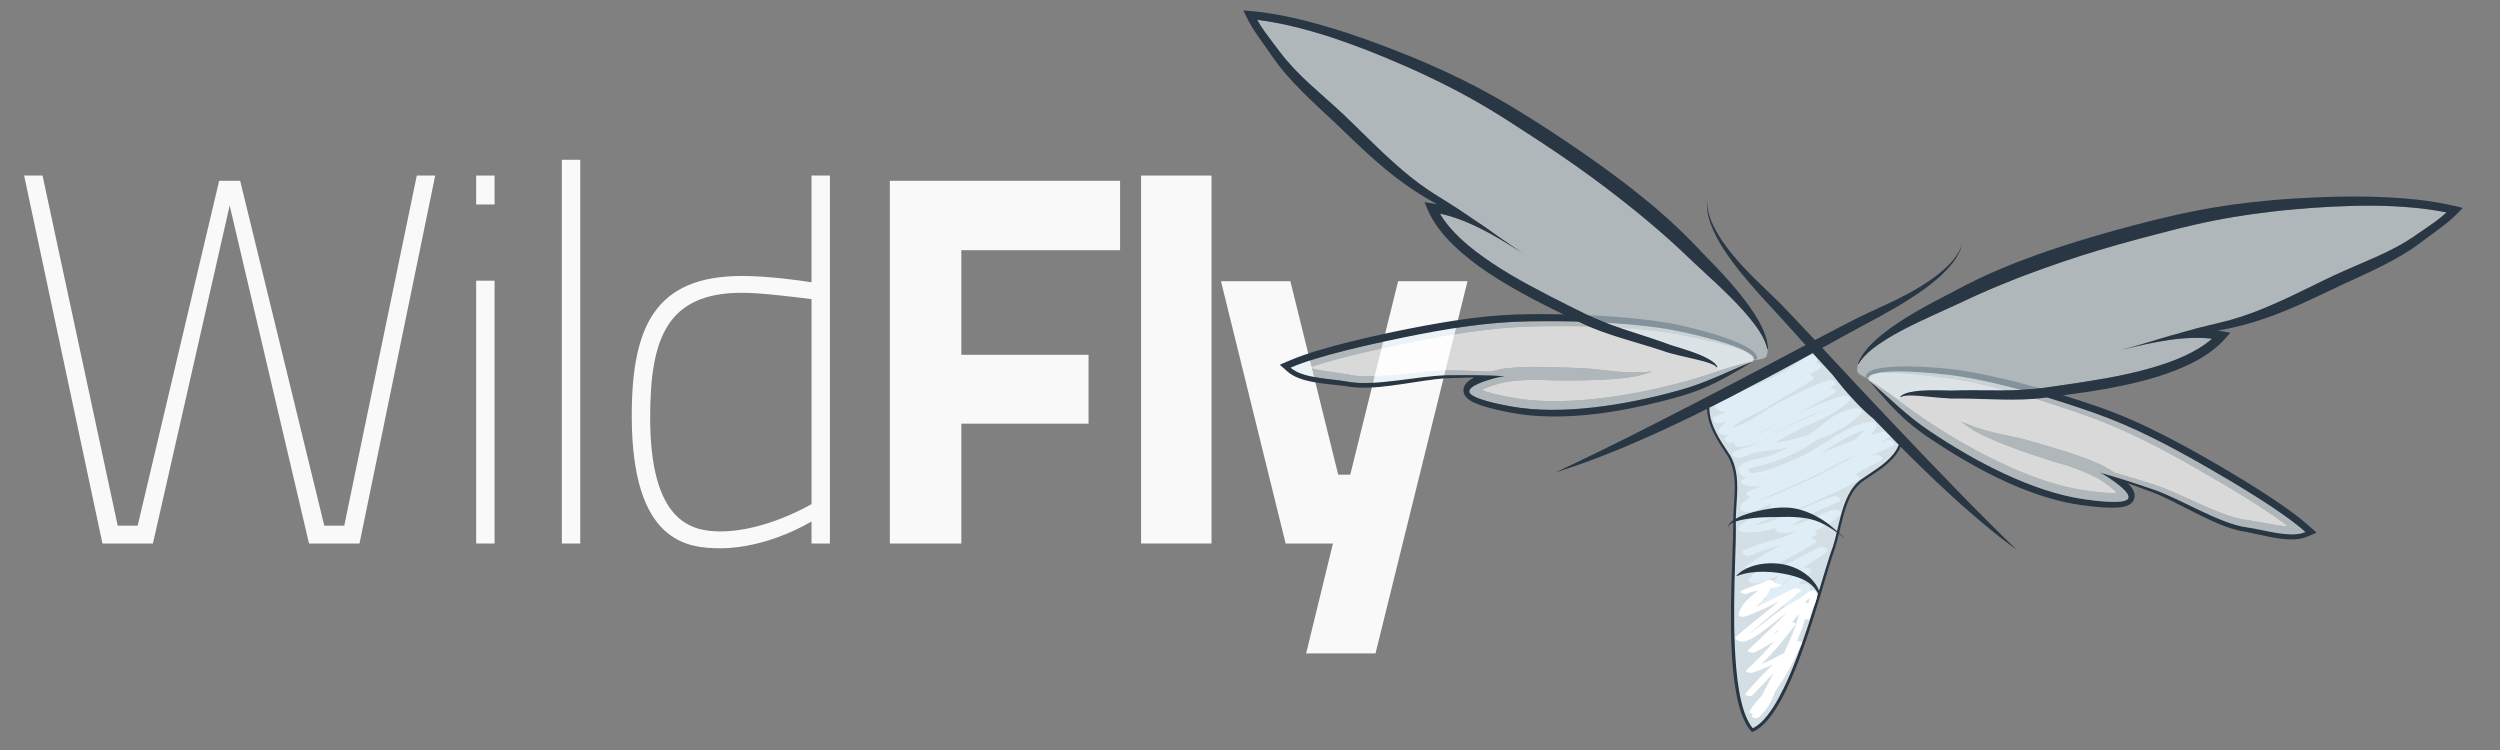 <?xml version="1.0" encoding="UTF-8" standalone="no"?>
<!-- Generator: Adobe Illustrator 16.0.1, SVG Export Plug-In . SVG Version: 6.00 Build 0)  -->

<svg
   xmlns:dc="http://purl.org/dc/elements/1.1/"
   xmlns:cc="http://creativecommons.org/ns#"
   xmlns:rdf="http://www.w3.org/1999/02/22-rdf-syntax-ns#"
   xmlns:svg="http://www.w3.org/2000/svg"
   xmlns="http://www.w3.org/2000/svg"
   xmlns:sodipodi="http://sodipodi.sourceforge.net/DTD/sodipodi-0.dtd"
   xmlns:inkscape="http://www.inkscape.org/namespaces/inkscape"
   version="1.1"
   id="Layer_1"
   x="0px"
   y="0px"
   width="600px"
   height="180px"
   viewBox="0 0 600 180"
   enable-background="new 0 0 600 180"
   xml:space="preserve"
   inkscape:version="0.48.4 r9939"
   sodipodi:docname="logo_wildfly.svg"><rect x="0" y="0" width="600" height="180" fill="#808080" stroke="none"/><defs
     id="defs61" /><sodipodi:namedview
     pagecolor="#ffffff"
     bordercolor="#666666"
     borderopacity="1"
     objecttolerance="10"
     gridtolerance="10"
     guidetolerance="10"
     inkscape:pageopacity="0"
     inkscape:pageshadow="2"
     inkscape:window-width="1920"
     inkscape:window-height="1041"
     id="namedview59"
     showgrid="false"
     inkscape:zoom="1.9044743"
     inkscape:cx="286.58684"
     inkscape:cy="67.271484"
     inkscape:window-x="-2"
     inkscape:window-y="16"
     inkscape:window-maximized="1"
     inkscape:current-layer="g3" /><g
     id="g3"><g
       id="g5"
       style="fill:#f9f9f9"><g
         id="g7"
         style="fill:#f9f9f9"><g
           id="g9"
           style="fill:#f9f9f9"><path
             fill="#293644"
             d="M10.207,42.133l18.042,84.02h4.792l19.555-82.758h5.046l20.186,82.758h4.793l17.41-84.02h4.417      L86.28,130.442h-12.11l-19.05-81.118L36.7,130.442H24.589L5.792,42.133H10.207z"
             id="path11"
             style="fill:#f9f9f9" /><path
             fill="#293644"
             d="M114.281,42.133h4.417v6.938h-4.417V42.133z M114.281,67.364h4.417v63.078h-4.417V67.364z"
             id="path13"
             style="fill:#f9f9f9" /><path
             fill="#293644"
             d="M134.844,38.349h4.416v92.094h-4.416V38.349z"
             id="path15"
             style="fill:#f9f9f9" /><path
             fill="#293644"
             d="M199.181,130.442h-4.414v-5.298c0,0-10.347,6.434-21.826,6.434c-7.823,0-21.322-1.136-21.322-31.792      c0-21.699,5.805-33.557,26.494-33.557c5.929,0,13.5,1.009,16.653,1.514V42.133h4.414V130.442z M194.768,120.981V71.78      c-3.282-0.377-11.734-1.514-16.653-1.514c-17.914,0-22.078,10.724-22.078,29.898c0,25.106,9.841,27.377,16.905,27.377      C183.791,127.541,194.768,120.981,194.768,120.981z"
             id="path17"
             style="fill:#f9f9f9" /><path
             fill="#243446"
             d="M213.56,43.395h55.257v16.652h-38.099v25.105h30.531v16.526h-30.531v28.764H213.56V43.395z"
             id="path19"
             style="fill:#f9f9f9" /><path
             fill="#243446"
             d="M273.861,42.133h16.903v88.309h-16.903V42.133z"
             id="path21"
             style="fill:#f9f9f9" /><path
             fill="#243446"
             d="M309.687,67.491l11.481,46.424h2.9l11.48-46.424H352.2l-22.076,89.319h-16.653l6.435-26.367h-11.354      l-15.518-62.952H309.687z"
             id="path23"
             style="fill:#f9f9f9" /></g></g></g><g
       id="g25"><path
         opacity="0.7"
         fill="#FFFFFF"
         d="M415.713,83.244c-2.188-0.656-4.432-1.198-6.686-1.703    c-1.124-0.254-2.261-0.493-3.395-0.719c-1.135-0.234-2.273-0.459-3.409-0.665c-0.566-0.101-1.142-0.203-1.691-0.286l-1.718-0.228    c-1.158-0.153-2.328-0.33-3.469-0.427c-1.154-0.107-2.294-0.247-3.461-0.33l-3.489-0.254c-2.337-0.117-4.678-0.24-7.029-0.285    c-1.173-0.042-2.348-0.055-3.526-0.064c-1.178-0.011-2.358-0.029-3.54-0.014c-2.351,0.002-4.761,0.043-7.078,0.105l-3.579,0.155    l-3.496,0.271l-3.525,0.373c-1.183,0.135-2.353,0.3-3.532,0.448c-2.355,0.334-4.711,0.708-7.067,1.129    c-2.36,0.423-4.724,0.879-7.087,1.36c-4.753,0.954-9.502,1.952-14.218,3.108c-2.362,0.58-4.715,1.197-7.036,1.88    c-1.203,0.358-2.402,0.733-3.578,1.138c0.432,0.133,0.879,0.251,1.332,0.353c1.646,0.374,3.392,0.589,5.184,0.828    c0.894,0.123,1.804,0.249,2.731,0.408l1.345,0.251l0.585,0.086l0.613,0.068c1.662,0.158,3.4,0.11,5.146,0.03    c3.495-0.184,7.021-0.647,10.588-1.001c1.78-0.174,3.574-0.33,5.404-0.359c0.935-0.013,1.793,0.022,2.686,0.032l2.658,0.056    c1.776,0.045,3.543,0.11,5.311,0.197l0.083,0.005c0.141-0.039,0.284-0.086,0.425-0.124l0.439-0.117l0.479-0.117    c0.324-0.085,0.641-0.137,0.961-0.205c0.634-0.117,1.264-0.206,1.885-0.276c1.251-0.139,2.482-0.207,3.705-0.247    c2.433-0.075,4.827-0.028,7.209,0.032c2.374,0.073,4.729,0.127,7.078,0.238c2.343,0.12,4.683,0.441,7.022,0.69    c2.333,0.27,4.676,0.377,6.995,0.258l2.588-0.138l-2.449,0.74c-1.688,0.509-3.401,0.703-5.118,0.882    c-1.718,0.174-3.441,0.276-5.168,0.354c-3.464,0.146-6.938,0.183-10.427,0.136c-1.385-0.029-2.771-0.081-4.168-0.175    c-1.129,0.017-2.253,0.046-3.364,0.104c-1.156,0.062-2.298,0.149-3.407,0.298c-0.558,0.072-1.102,0.165-1.63,0.272    c-0.262,0.062-0.528,0.111-0.778,0.184l-0.383,0.103l-0.416,0.125c-1.089,0.325-2.164,0.684-3.107,1.112    c-0.192,0.085-0.377,0.178-0.55,0.269c0.385,0.161,0.807,0.315,1.25,0.457c1.048,0.328,2.168,0.601,3.294,0.847    c1.122,0.243,2.296,0.467,3.407,0.649c0.593,0.099,1.183,0.191,1.726,0.257c0.544,0.078,1.13,0.13,1.693,0.191    c2.277,0.222,4.578,0.315,6.886,0.289c2.3-0.029,4.603-0.135,6.898-0.343c4.579-0.418,9.141-1.078,13.628-1.991    c2.243-0.454,4.467-0.951,6.674-1.509l1.651-0.423l1.626-0.44c1.132-0.289,2.145-0.617,3.214-0.919    c2.132-0.659,4.254-1.389,6.43-2.077c2.159-0.695,4.368-1.327,6.628-1.771l0.182-0.28c0.204-0.497-0.08-1.01-0.713-1.523    c-0.356-0.232-0.747-0.441-1.157-0.624C417.888,83.925,416.8,83.583,415.713,83.244z"
         id="path27" /><path
         opacity="0.7"
         fill="#FFFFFF"
         d="M459.73,99.105c0.92,0.625,1.777,1.256,2.763,1.888l1.401,0.93l1.434,0.924    c1.918,1.224,3.872,2.399,5.857,3.536c3.969,2.284,8.089,4.35,12.301,6.191c2.113,0.923,4.268,1.746,6.438,2.503    c2.182,0.753,4.396,1.389,6.627,1.897c0.557,0.119,1.126,0.258,1.668,0.353c0.535,0.111,1.125,0.208,1.716,0.303    c1.114,0.175,2.299,0.336,3.438,0.459c1.148,0.123,2.296,0.217,3.393,0.234c0.463,0.006,0.912-0.006,1.329-0.038    c-0.137-0.142-0.278-0.288-0.435-0.429c-0.759-0.704-1.666-1.385-2.598-2.036l-0.357-0.25l-0.329-0.217    c-0.215-0.146-0.451-0.278-0.679-0.423c-0.468-0.268-0.956-0.524-1.459-0.772c-1.007-0.487-2.064-0.933-3.141-1.356    c-1.034-0.405-2.089-0.787-3.151-1.156c-1.358-0.353-2.695-0.743-4.019-1.154c-3.327-1.056-6.61-2.188-9.853-3.418    c-1.615-0.619-3.22-1.262-4.795-1.966c-1.57-0.714-3.133-1.438-4.574-2.454l-2.088-1.475l2.41,0.947    c2.163,0.846,4.419,1.482,6.72,1.963c2.296,0.502,4.618,0.935,6.88,1.561c2.263,0.638,4.517,1.327,6.793,2.01    c2.276,0.692,4.565,1.405,6.85,2.246c1.146,0.424,2.294,0.875,3.434,1.402c0.572,0.263,1.138,0.545,1.702,0.857    c0.284,0.163,0.568,0.313,0.848,0.495l0.419,0.264l0.379,0.249c0.123,0.08,0.244,0.17,0.365,0.252l0.08,0.021    c1.705,0.476,3.402,0.972,5.1,1.49l2.542,0.784c0.849,0.272,1.675,0.512,2.557,0.818c1.729,0.604,3.381,1.318,5.018,2.046    c3.271,1.46,6.471,3.012,9.73,4.291c1.631,0.626,3.264,1.223,4.893,1.597l0.602,0.128l0.581,0.103l1.356,0.188    c0.932,0.139,1.834,0.309,2.722,0.473c1.774,0.339,3.502,0.688,5.179,0.85c0.461,0.048,0.92,0.074,1.371,0.083    c-0.986-0.754-2.003-1.487-3.031-2.205c-1.986-1.381-4.025-2.707-6.084-4.003c-4.108-2.587-8.301-5.032-12.51-7.438    c-2.091-1.203-4.188-2.382-6.295-3.528c-2.104-1.143-4.22-2.241-6.35-3.303c-1.072-0.512-2.134-1.039-3.211-1.54l-3.228-1.466    l-3.231-1.36l-3.347-1.275c-2.179-0.789-4.454-1.589-6.685-2.334c-1.114-0.388-2.242-0.744-3.364-1.103    c-1.12-0.364-2.239-0.723-3.366-1.055c-2.246-0.698-4.504-1.319-6.76-1.947l-3.393-0.86c-1.13-0.287-2.256-0.515-3.385-0.778    c-1.114-0.269-2.28-0.47-3.428-0.69l-1.699-0.325c-0.552-0.096-1.129-0.178-1.697-0.26c-1.143-0.164-2.296-0.31-3.444-0.447    c-1.149-0.144-2.302-0.276-3.448-0.39c-2.3-0.232-4.598-0.424-6.879-0.492c-1.141-0.023-2.283-0.043-3.389,0.066    c-0.445,0.045-0.883,0.12-1.293,0.228c-0.765,0.287-1.197,0.684-1.159,1.22l0.084,0.322c2.003,1.135,3.904,2.433,5.731,3.773    C456.133,96.445,457.918,97.809,459.73,99.105z"
         id="path29" /></g><path
       opacity="0.5"
       fill="#E1EEF4"
       d="M366.991,77.127c-10.275,0.158-20.005,1.812-30.161,3.873   c-7.279,1.48-20.327,4.298-27.09,7.248c2.851,2.606,9.754,2.619,13.722,3.372c6.46,1.222,17.17-1.481,23.911-1.546   c4.632-0.045,9.169-0.042,13.726,0.211c-0.857,0.124-1.661,0.275-2.376,0.473c-1.563,0.435-6.37,1.776-6.086,3.308   c0.33,1.753,8.414,3.194,9.994,3.481c12.34,2.22,27.757-0.364,40.356-3.861c6.812-1.891,10.951-4.266,17.605-6.879   c-2.26,0.444-4.469,1.076-6.628,1.771c-2.176,0.688-4.298,1.417-6.43,2.077c-1.069,0.302-2.082,0.63-3.214,0.919l-1.626,0.44   l-1.651,0.423c-2.207,0.558-4.431,1.055-6.674,1.509c-4.487,0.913-9.049,1.573-13.628,1.991c-2.296,0.208-4.599,0.313-6.898,0.343   c-2.308,0.026-4.608-0.067-6.886-0.289c-0.563-0.062-1.149-0.113-1.693-0.191c-0.543-0.065-1.133-0.158-1.726-0.257   c-1.111-0.183-2.285-0.406-3.407-0.649c-1.126-0.246-2.246-0.519-3.294-0.847c-0.443-0.142-0.865-0.296-1.25-0.457   c0.173-0.091,0.357-0.184,0.55-0.269c0.943-0.429,2.019-0.787,3.107-1.112l0.416-0.125l0.383-0.103   c0.25-0.072,0.517-0.122,0.778-0.184c0.528-0.107,1.072-0.2,1.63-0.272c1.109-0.148,2.251-0.236,3.407-0.298   c1.111-0.058,2.235-0.087,3.364-0.104c1.396,0.094,2.783,0.146,4.168,0.175c3.489,0.047,6.963,0.01,10.427-0.136   c1.727-0.078,3.45-0.18,5.168-0.354c1.717-0.18,3.43-0.374,5.118-0.882l2.449-0.74l-2.588,0.138   c-2.319,0.119-4.662,0.012-6.995-0.258c-2.34-0.25-4.68-0.571-7.022-0.69c-2.35-0.11-4.704-0.165-7.078-0.238   c-2.382-0.06-4.776-0.107-7.209-0.032c-1.223,0.041-2.454,0.108-3.705,0.247c-0.621,0.07-1.251,0.159-1.885,0.276   c-0.32,0.067-0.637,0.12-0.961,0.205l-0.479,0.117l-0.439,0.117c-0.141,0.038-0.284,0.084-0.425,0.124l-0.083-0.005   c-1.768-0.087-3.534-0.152-5.311-0.197l-2.658-0.056c-0.893-0.009-1.751-0.044-2.686-0.032c-1.83,0.029-3.624,0.185-5.404,0.359   c-3.566,0.354-7.093,0.817-10.588,1.001c-1.745,0.081-3.483,0.128-5.146-0.03l-0.613-0.068l-0.585-0.086l-1.345-0.251   c-0.928-0.16-1.838-0.285-2.731-0.408c-1.792-0.239-3.538-0.455-5.184-0.828c-0.453-0.101-0.9-0.22-1.332-0.353   c1.176-0.405,2.375-0.78,3.578-1.138c2.321-0.683,4.674-1.3,7.036-1.88c4.716-1.156,9.465-2.154,14.218-3.108   c2.363-0.481,4.727-0.937,7.087-1.36c2.356-0.421,4.712-0.794,7.067-1.129c1.18-0.148,2.35-0.313,3.532-0.448l3.525-0.373   l3.496-0.271l3.579-0.155c2.317-0.062,4.728-0.103,7.078-0.105c1.182-0.015,2.362,0.003,3.54,0.014   c1.179,0.009,2.354,0.021,3.526,0.064c2.352,0.045,4.692,0.168,7.029,0.285l3.489,0.254c1.167,0.083,2.307,0.223,3.461,0.33   c1.141,0.097,2.311,0.273,3.469,0.427l1.718,0.228c0.55,0.083,1.125,0.185,1.691,0.286c1.136,0.206,2.274,0.431,3.409,0.665   c1.134,0.226,2.271,0.465,3.395,0.719c2.254,0.505,4.497,1.047,6.686,1.703c1.087,0.338,2.175,0.681,3.191,1.135   c0.41,0.182,0.801,0.391,1.157,0.624c-3.459-2.794-17.368-5.619-19.856-6.025C389.769,77.277,377.532,76.966,366.991,77.127z"
       id="path31" /><g
       id="g33"><path
         fill="#293644"
         d="M421.544,85.297c-0.151-0.328-0.374-0.587-0.609-0.808c-0.469-0.44-0.983-0.775-1.505-1.083    c-1.046-0.608-2.127-1.104-3.223-1.54c-2.202-0.885-4.448-1.585-6.707-2.229c-2.267-0.636-4.551-1.202-6.861-1.691    c-0.58-0.124-1.153-0.244-1.761-0.354l-1.759-0.275c-1.159-0.174-2.308-0.37-3.5-0.495c-1.181-0.137-2.372-0.303-3.552-0.411    l-3.545-0.326c-2.368-0.167-4.74-0.337-7.12-0.429c-1.188-0.066-2.381-0.102-3.571-0.136c-1.193-0.036-2.384-0.076-3.579-0.083    c-2.401-0.045-4.757-0.051-7.207-0.034l-3.587,0.085l-3.664,0.211l-3.631,0.32c-1.21,0.13-2.41,0.291-3.62,0.434    c-2.412,0.328-4.82,0.694-7.213,1.109c-2.399,0.412-4.793,0.859-7.182,1.329c-2.397,0.461-4.778,0.981-7.172,1.503    c-2.396,0.529-4.795,1.086-7.188,1.683c-2.4,0.6-4.799,1.238-7.19,1.954c-2.399,0.723-4.787,1.506-7.17,2.527l-2.281,0.98    l1.804,1.598c0.889,0.784,1.886,1.281,2.852,1.649c0.969,0.368,1.932,0.612,2.877,0.806c1.893,0.385,3.744,0.584,5.538,0.769    c0.898,0.089,1.784,0.176,2.633,0.29l1.315,0.198c0.231,0.035,0.508,0.062,0.757,0.091l0.733,0.059    c1.926,0.116,3.789,0.022,5.62-0.151c3.649-0.356,7.167-0.981,10.66-1.482c1.744-0.25,3.479-0.477,5.19-0.578    c1.712-0.077,3.523-0.121,5.27-0.167c0.471-0.009,0.939-0.007,1.412-0.014c-0.366,0.179-0.737,0.386-1.127,0.664    c-0.336,0.252-0.713,0.545-1.067,1.101c-0.172,0.291-0.342,0.65-0.374,1.116c-0.014,0.112-0.011,0.225-0.002,0.344l0.016,0.173    l0.012,0.085l0.029,0.136l0.016,0.051c0.004,0.022,0.04,0.139,0.062,0.2c0.063,0.171,0.108,0.258,0.156,0.347    c0.424,0.714,0.849,0.975,1.205,1.233c0.366,0.245,0.704,0.415,1.03,0.572c0.655,0.304,1.271,0.53,1.891,0.737    c1.229,0.402,2.433,0.714,3.637,0.994c1.214,0.28,2.386,0.521,3.624,0.745c0.588,0.103,1.173,0.206,1.818,0.295    c0.635,0.098,1.235,0.16,1.854,0.235c2.462,0.261,4.918,0.345,7.357,0.322c2.431-0.021,4.847-0.181,7.238-0.414    c1.197-0.115,2.386-0.261,3.567-0.412c1.181-0.172,2.356-0.349,3.525-0.554c2.338-0.398,4.645-0.871,6.935-1.387    c2.288-0.524,4.55-1.093,6.789-1.718l1.674-0.473l0.211-0.062l0.233-0.073l0.408-0.131l0.819-0.266    c1.074-0.327,2.197-0.782,3.286-1.205c2.143-0.896,4.185-1.923,6.157-3.024c1.965-1.104,3.898-2.215,5.805-3.432    c-6.654,2.613-10.794,4.988-17.605,6.879c-12.6,3.497-28.017,6.081-40.356,3.861c-1.58-0.287-9.664-1.729-9.994-3.481    c-0.284-1.532,4.522-2.873,6.086-3.308c0.715-0.198,1.519-0.349,2.376-0.473c-4.557-0.253-9.094-0.256-13.726-0.211    c-6.741,0.065-17.451,2.768-23.911,1.546c-3.968-0.753-10.871-0.766-13.722-3.372c6.763-2.949,19.811-5.768,27.09-7.248    c10.156-2.06,19.886-3.714,30.161-3.873c10.541-0.161,22.777,0.15,33.214,1.851c2.488,0.406,16.397,3.23,19.856,6.025    c0.081,0.054,0.173,0.101,0.249,0.158c0.196,0.152,0.379,0.314,0.491,0.48c0.06,0.084,0.099,0.165,0.114,0.245    c0.011,0.043,0.013,0.078,0.017,0.103c0.014,0.017-0.024,0.119-0.032,0.176l0.679,0.213c0.025-0.075,0.053-0.097,0.074-0.221    c0.029-0.11,0.037-0.215,0.032-0.309C421.681,85.65,421.623,85.461,421.544,85.297z"
         id="path35" /><path
         fill="#293644"
         d="M554.116,126.186c-1.938-1.724-3.957-3.217-6.005-4.662c-2.045-1.436-4.119-2.797-6.206-4.121    c-2.085-1.325-4.185-2.608-6.29-3.868c-2.106-1.251-4.204-2.497-6.332-3.688c-2.117-1.203-4.249-2.382-6.396-3.53    c-2.139-1.147-4.307-2.258-6.493-3.328c-1.102-0.518-2.19-1.048-3.299-1.554l-3.347-1.45l-3.408-1.356l-3.376-1.214    c-2.319-0.791-4.557-1.526-6.851-2.242c-1.135-0.37-2.278-0.708-3.421-1.05c-1.141-0.344-2.283-0.688-3.433-1.001    c-2.288-0.662-4.59-1.25-6.892-1.838l-3.466-0.811c-1.154-0.268-2.337-0.487-3.502-0.73c-1.168-0.257-2.321-0.435-3.475-0.633    l-1.756-0.296c-0.612-0.086-1.192-0.153-1.782-0.219c-2.346-0.265-4.694-0.449-7.043-0.559c-2.35-0.103-4.702-0.147-7.067-0.003    c-1.179,0.069-2.361,0.196-3.547,0.444c-0.59,0.128-1.186,0.282-1.771,0.553c-0.29,0.136-0.585,0.311-0.835,0.573    c-0.125,0.133-0.238,0.293-0.307,0.48c-0.034,0.086-0.061,0.188-0.066,0.303c-0.02,0.123,0.001,0.151,0.002,0.232l0.712,0.012    c0.007-0.057,0.004-0.168,0.025-0.179c0.01-0.022,0.023-0.053,0.045-0.091c0.043-0.071,0.102-0.137,0.185-0.197    c0.161-0.122,0.385-0.218,0.622-0.301c0.09-0.031,0.192-0.046,0.287-0.071c4.165-1.56,18.251,0.15,20.742,0.551    c10.439,1.679,22.147,5.246,32.1,8.725c9.699,3.394,18.409,8.033,27.398,13.195c6.439,3.699,17.929,10.494,23.417,15.426    c-3.527,1.573-10.083-0.593-14.085-1.133c-6.517-0.878-15.826-6.821-22.202-9.011c-4.38-1.505-8.688-2.936-13.092-4.135    c0.774,0.389,1.492,0.788,2.108,1.201c1.343,0.903,5.482,3.695,4.73,5.058c-0.865,1.561-8.995,0.377-10.584,0.148    c-12.406-1.787-26.224-9.104-37.073-16.396c-5.868-3.946-9.047-7.507-14.535-12.087c1.426,1.757,2.91,3.423,4.426,5.089    c1.522,1.668,3.136,3.286,4.886,4.813c0.901,0.744,1.823,1.531,2.74,2.183l0.693,0.509l0.345,0.252l0.199,0.146l0.179,0.123    l1.439,0.977c1.93,1.301,3.895,2.555,5.897,3.771c2.012,1.214,4.054,2.391,6.146,3.507c1.042,0.563,2.102,1.101,3.17,1.637    c1.074,0.517,2.157,1.031,3.254,1.519c2.195,0.978,4.439,1.89,6.736,2.678c2.311,0.79,4.666,1.486,7.085,2.016    c0.608,0.122,1.201,0.255,1.831,0.359c0.644,0.12,1.231,0.208,1.82,0.295c1.248,0.178,2.436,0.319,3.675,0.437    c1.229,0.113,2.471,0.199,3.765,0.203c0.65,0.002,1.311-0.018,2.026-0.101c0.359-0.046,0.731-0.103,1.156-0.218    c0.421-0.133,0.907-0.248,1.533-0.79c0.074-0.07,0.146-0.137,0.262-0.28c0.038-0.051,0.108-0.15,0.119-0.17l0.03-0.045    l0.072-0.118l0.037-0.077l0.067-0.161c0.048-0.109,0.084-0.211,0.107-0.324c0.118-0.452,0.07-0.845,0-1.178    c-0.161-0.64-0.426-1.035-0.668-1.378c-0.283-0.39-0.571-0.706-0.861-0.992c0.445,0.156,0.894,0.303,1.339,0.462    c1.64,0.594,3.347,1.211,4.948,1.823c1.591,0.637,3.165,1.398,4.74,2.186c3.16,1.576,6.3,3.282,9.648,4.77    c1.682,0.744,3.42,1.421,5.286,1.919l0.712,0.176c0.249,0.051,0.521,0.111,0.747,0.152l1.313,0.227    c0.838,0.161,1.708,0.356,2.588,0.557c1.762,0.392,3.581,0.784,5.499,1.019c0.956,0.111,1.946,0.188,2.98,0.143    c1.036-0.042,2.139-0.201,3.229-0.664l2.217-0.946L554.116,126.186z"
         id="path37" /></g><path
       opacity="0.5"
       fill="#E1EEF4"
       d="M500.164,119.816c1.589,0.229,9.719,1.412,10.584-0.148c0.752-1.362-3.388-4.154-4.73-5.058   c-0.616-0.413-1.334-0.812-2.108-1.201c4.404,1.199,8.712,2.63,13.092,4.135c6.376,2.189,15.686,8.133,22.202,9.011   c4.002,0.54,10.558,2.706,14.085,1.133c-5.488-4.932-16.978-11.727-23.417-15.426c-8.989-5.162-17.699-9.802-27.398-13.195   c-9.952-3.479-21.66-7.046-32.1-8.725c-2.491-0.401-16.577-2.111-20.742-0.551c0.41-0.107,0.848-0.183,1.293-0.228   c1.105-0.11,2.248-0.089,3.389-0.066c2.281,0.067,4.579,0.259,6.879,0.492c1.146,0.113,2.299,0.246,3.448,0.39   c1.148,0.137,2.302,0.283,3.444,0.447c0.568,0.082,1.146,0.164,1.697,0.26l1.699,0.325c1.147,0.221,2.313,0.422,3.428,0.69   c1.129,0.264,2.255,0.491,3.385,0.778l3.393,0.86c2.256,0.628,4.514,1.249,6.76,1.947c1.127,0.332,2.246,0.69,3.366,1.055   c1.122,0.358,2.25,0.715,3.364,1.103c2.23,0.745,4.506,1.545,6.685,2.334l3.347,1.275l3.231,1.36l3.228,1.466   c1.077,0.501,2.139,1.028,3.211,1.54c2.13,1.062,4.246,2.16,6.35,3.303c2.107,1.146,4.204,2.325,6.295,3.528   c4.209,2.405,8.401,4.851,12.51,7.438c2.059,1.296,4.098,2.622,6.084,4.003c1.028,0.718,2.045,1.451,3.031,2.205   c-0.451-0.009-0.91-0.035-1.371-0.083c-1.677-0.162-3.404-0.511-5.179-0.85c-0.888-0.164-1.79-0.334-2.722-0.473l-1.356-0.188   l-0.581-0.103l-0.602-0.128c-1.629-0.374-3.262-0.971-4.893-1.597c-3.26-1.279-6.459-2.831-9.73-4.291   c-1.637-0.728-3.288-1.442-5.018-2.046c-0.882-0.307-1.708-0.546-2.557-0.818l-2.542-0.784c-1.697-0.519-3.395-1.015-5.1-1.49   l-0.08-0.021c-0.121-0.082-0.242-0.172-0.365-0.252l-0.379-0.249l-0.419-0.264c-0.279-0.182-0.563-0.332-0.848-0.495   c-0.564-0.312-1.13-0.595-1.702-0.857c-1.14-0.527-2.288-0.979-3.434-1.402c-2.284-0.841-4.573-1.554-6.85-2.246   c-2.276-0.683-4.53-1.372-6.793-2.01c-2.262-0.626-4.584-1.059-6.88-1.561c-2.301-0.48-4.557-1.117-6.72-1.963l-2.41-0.947   l2.088,1.475c1.441,1.017,3.004,1.74,4.574,2.454c1.575,0.704,3.18,1.347,4.795,1.966c3.242,1.23,6.525,2.362,9.853,3.418   c1.323,0.411,2.66,0.802,4.019,1.154c1.062,0.369,2.117,0.751,3.151,1.156c1.076,0.424,2.134,0.869,3.141,1.356   c0.503,0.248,0.991,0.505,1.459,0.772c0.228,0.145,0.464,0.276,0.679,0.423l0.329,0.217l0.357,0.25   c0.932,0.651,1.839,1.332,2.598,2.036c0.156,0.141,0.298,0.287,0.435,0.429c-0.417,0.032-0.866,0.044-1.329,0.038   c-1.097-0.018-2.244-0.111-3.393-0.234c-1.14-0.123-2.324-0.284-3.438-0.459c-0.591-0.095-1.181-0.191-1.716-0.303   c-0.542-0.095-1.111-0.233-1.668-0.353c-2.231-0.509-4.445-1.145-6.627-1.897c-2.17-0.757-4.324-1.58-6.438-2.503   c-4.212-1.842-8.332-3.907-12.301-6.191c-1.985-1.137-3.939-2.312-5.857-3.536l-1.434-0.924l-1.401-0.93   c-0.985-0.632-1.843-1.263-2.763-1.888c-1.812-1.297-3.598-2.66-5.443-3.999c-1.827-1.341-3.729-2.639-5.731-3.773   c5.488,4.58,8.667,8.141,14.535,12.087C473.94,110.712,487.758,118.029,500.164,119.816z"
       id="path39" /><path
       fill="#D4DFE5"
       d="M409.96,97.449c-0.167,4.067,2.272,7.894,4.583,11.273c3.42,5.012,1.601,11.523,1.741,16.912   c0.214,8.389-2.87,41.71,4.271,49.608l0,0l0.029,0.009c9.081-3.81,16.467-35.43,19.333-43.216   c1.845-5.007,2.197-13.464,7.028-16.806c3.583-2.483,8.524-5.108,9.39-9.628l-21.372-21.811   C434.964,83.792,409.973,97.183,409.96,97.449z"
       id="path41" /><path
       fill="#DFEEF6"
       d="M452.957,105.642c-0.594,0.256-1.183,0.524-1.772,0.796c0.753-0.481,1.493-0.991,2.194-1.576   c0.79-0.659-0.681-1.422-1.259-1.287c-1.011,0.232-2.008,0.5-2.999,0.781c0.47-0.615,0.878-1.282,1.195-2.018   c0.337-0.784-0.798-1.246-1.394-1.148c-6.247,1.066-10.544,5.319-16.072,8.076c-2.711,1.351-5.531,2.54-8.436,3.458   c-0.392,0.105-0.774,0.219-1.157,0.334c-0.743,0.188-1.492,0.338-2.258,0.43c-0.656,0.199-1.159-0.035-1.51-0.702   c0.527-0.54,2.14-0.813,2.796-0.979c2.625-0.657,5.092-1.544,7.557-2.647c2.185-0.977,4.229-2.174,6.126-3.604   c4.027-1.346,7.802-3.346,10.752-6.446c0.629-0.658-1.013-1.205-1.397-1.148c-3.398,0.479-5.966,2.22-8.55,4.406   c-0.819,0.697-1.649,1.342-2.494,1.952c-1.626,0.524-3.28,0.97-4.926,1.357c-1.1,0.261-2.264,0.433-3.451,0.582   c1.612-0.869,3.209-1.781,4.842-2.653c4.419-2.354,9.456-3.83,13.084-7.39c0.851-0.831-0.881-1.409-1.495-1.235   c-4.659,1.309-8.962,3.392-13.343,5.447c0.019-0.011,0.037-0.02,0.058-0.028c3.857-1.922,7.647-3.947,11.366-6.08   c0.929-0.53-0.656-1.278-1.349-1.258c0.349-0.175,0.698-0.347,1.045-0.525c1.163-0.599-0.518-1.65-1.309-1.34   c-4.168,1.62-8.226,3.483-12.179,5.615c-3.146,1.689-7.082,4.939-10.895,5.83c2.176-2.083,5.52-3.19,8.039-4.671   c3.805-2.24,7.583-4.5,11.291-6.86c0.674-0.427-0.06-0.988-0.761-1.197c0.838-0.507,1.677-1.016,2.511-1.532   c0.693-0.429-0.164-1.095-0.896-1.261c0.271-0.463,0.354-0.902,0.104-1.271c-0.293-0.431-0.901-0.702-1.398-0.596   c-0.679,0.146-1.228,0.567-1.795,0.947c-2.379,1.583-4.658,3.094-7.246,4.361c-3.265,1.6-6.658,2.938-9.962,4.488   c-0.952,0.278-1.907,0.562-2.865,0.868c-0.493,0.157-0.508,0.447-0.297,0.722c-0.222,0.12-0.447,0.233-0.667,0.355   c-0.238,0.136-0.268,0.483-0.125,0.711c0.548,0.888,1.488,1.162,2.573,1.102c-0.926,0.443-1.854,0.878-2.792,1.303   c-1.025,0.463,0.126,1.418,0.83,1.422c0.708,0.003,1.376-0.119,2.019-0.315c-0.66,0.568-1.26,1.203-1.741,1.967   c-0.422,0.668,0.688,1.141,1.162,1.171c0.462,0.031,0.911,0.024,1.353-0.014c-0.273,0.201-0.555,0.386-0.826,0.592   c-0.887,0.671,0.89,1.579,1.525,1.243c0.066-0.035,0.13-0.071,0.194-0.104l0,0c0.001,0,0.001,0,0.003,0   c0.223-0.118,0.442-0.242,0.665-0.36c-0.082,0.076-0.168,0.143-0.249,0.219c-0.805,0.771,0.698,1.33,1.287,1.301   c3.632-0.174,6.754-2.339,9.785-4.07c3.199-1.828,6.662-3.473,10.187-4.831c-2.646,1.466-5.538,2.582-8.21,3.934   c-3.168,1.607-6.151,3.448-9.379,4.869c-1.431,0.323-2.797,0.785-4.021,1.513c-1.02,0.604,0.957,1.404,1.524,1.239   c1.228-0.352,2.406-0.785,3.556-1.271c1.817-0.351,3.749-0.446,5.464-0.743c0.973-0.169,1.933-0.377,2.893-0.588   c-1.39,0.719-2.831,1.369-4.356,1.961c-2.199,0.851-5.88,0.932-7.612,2.699c-0.839,0.856,0.41,2.288,1.247,2.621   c0.104,0.043,0.212,0.07,0.318,0.105c-0.313,0.154-0.638,0.295-0.939,0.467c-0.573,0.323,0.051,1.042,0.452,1.178   c1.49,0.505,2.936,0.545,4.347,0.318c-1.097,0.437-2.188,0.875-3.288,1.309c-0.916,0.36-0.167,1.101,0.606,1.323   c-1.987,1.209-3.339,2.483-2.104,3.298c1.198,0.788,2.905,0.01,4.028-0.406c1.168-0.433,2.311-0.919,3.455-1.409   c-0.146,0.098-0.293,0.187-0.438,0.285c-0.265,0.177-0.31,0.367-0.228,0.543c-0.675,0.381-1.353,0.762-2.022,1.157   c-0.393,0.232-0.315,0.519-0.046,0.76c-2.029,0.631-4.006,1.387-5.487,2.899c-0.667,0.681,0.42,1.25,1.019,1.305   c2.569,0.245,5.147-0.198,7.7-0.982c-0.377,0.573,0.65,1.102,1.143,1.139c1.327,0.096,2.615-0.06,3.874-0.355   c-0.208,0.104-0.421,0.205-0.626,0.312c-0.951,0.5-1.945,0.911-2.962,1.274c-3.025,0.812-6.042,1.673-8.911,2.942   c-1.195,0.529,0.512,1.689,1.329,1.334c2.221-0.973,4.547-1.649,6.851-2.377c0.243-0.068,0.481-0.14,0.724-0.207   c-2.889,1.516-5.747,3.09-8.396,5.042c-0.962,0.711,0.932,1.422,1.521,1.226c0.455-0.154,0.9-0.326,1.346-0.498   c-0.797,0.711-1.53,1.494-2.178,2.376c-0.523,0.719,0.952,1.259,1.424,1.143c2.066-0.511,4.025-1.235,5.939-2.057   c-1.49,1.284-2.82,2.725-3.818,4.449c-0.298,0.516,0.176,0.868,0.685,1.034c-0.466,0.31-0.929,0.628-1.392,0.951   c-0.948,0.665,1.005,1.574,1.709,1.114c0.899-0.586,1.788-1.181,2.661-1.79c1.521-0.947,3.113-1.716,4.881-2.004   c-0.82,1.279-2.507,2.029-3.779,2.595c-1.188,0.526,0.507,1.685,1.32,1.323c2.013-0.893,4.604-2.113,5.03-4.555   c0.104-0.62-0.762-0.963-1.215-0.973c-0.587-0.015-1.153,0.027-1.707,0.097c1.045-0.912,2.05-1.874,2.997-2.917   c0.63-0.698-1.161-1.341-1.644-1.077c-2.062,1.132-3.758,3.183-5.75,4.551c3.089-3.444,7.588-5.663,11.198-8.315   c0.896-0.663-0.884-1.52-1.503-1.222c-4.327,2.08-8.475,4.575-12.997,6.246c3.393-3.031,8.01-4.705,11.71-7.176   c0.775-0.517-0.295-1.139-1.049-1.244c0.333-0.182,0.667-0.364,0.998-0.551c0.001,0,0.001,0,0.002,0v-0.002   c0.064-0.034,0.128-0.069,0.191-0.105c0.534-0.302,0.23-0.681-0.255-0.94c2.256-1.061,4.506-2.293,6.104-3.93   c0.831-0.853-0.872-1.409-1.5-1.225c-3.3,0.975-6.62,3.065-10.104,3.791c3.452-2.408,7.561-4.135,11.333-5.688   c1.214-0.503-0.521-1.59-1.311-1.331c-3.358,1.117-6.594,2.623-9.876,3.979c-2.824,1.164-5.989,2.602-9.164,3.031   c3.01-1.816,7.187-2.531,10.216-3.829c5.091-2.184,10.149-4.368,14.921-7.129c0.784-0.453-0.315-1.139-0.975-1.267   c2.073-1.131,4.143-2.265,6.224-3.381c1.191-0.643-0.544-1.54-1.304-1.329c-0.354,0.098-0.692,0.213-1.043,0.313   c1.736-0.887,3.484-1.746,5.271-2.528C455.423,106.461,453.754,105.303,452.957,105.642z M427.246,101.287   c-1.962,1.051-3.912,2.356-5.97,3.288C423.169,103.329,425.221,102.285,427.246,101.287z M424.198,114.692   c-0.709,0.263-1.43,0.467-2.147,0.574c0.366-0.133,0.74-0.255,1.12-0.371C423.513,114.841,423.854,114.772,424.198,114.692z    M436.605,109.057c3.511-2.186,6.907-4.597,10.774-5.827c-0.671,0.938-1.504,1.75-2.442,2.461   C442.122,106.684,439.36,107.827,436.605,109.057z M421.75,120.449c0.829-0.483,1.708-0.896,2.557-1.31   c2.208-1.077,4.49-1.993,6.746-2.945c4.174-1.761,8.132-3.951,12.147-6.002c0.757-0.287,1.505-0.583,2.251-0.887   c-3.485,1.851-6.939,3.799-10.516,5.5C430.642,116.847,426.195,118.664,421.75,120.449z M438.922,115.19   c-0.313,0.165-0.627,0.331-0.94,0.495c-0.018,0.007-0.037,0.014-0.056,0.02c0.091-0.053,0.181-0.105,0.272-0.16   C438.439,115.428,438.68,115.306,438.922,115.19z"
       id="path43" /><path
       fill="#293644"
       d="M483.136,131.111c-0.572-0.569-1.414-1.398-2.502-2.438c-2.143-2.119-5.203-5.148-8.823-8.848   c-1.806-1.863-3.791-3.856-5.84-6.026c-2.092-2.126-4.253-4.427-6.516-6.785c-2.255-2.376-4.588-4.835-6.966-7.341   c-2.383-2.504-4.8-5.067-7.202-7.653c-2.673-2.85-5.33-5.714-7.955-8.532c1.778-0.981,3.542-1.954,5.269-2.906   c1.472-0.797,2.916-1.585,4.33-2.356c1.424-0.763,2.82-1.511,4.176-2.238c2.722-1.496,5.278-2.975,7.567-4.461   c2.3-1.479,4.342-2.952,6.04-4.403c1.707-1.444,3.063-2.879,4.034-4.173c0.974-1.301,1.547-2.458,1.857-3.28   c0.163-0.408,0.251-0.731,0.307-0.952c0.059-0.22,0.091-0.332,0.091-0.332s-0.039,0.11-0.111,0.323   c-0.075,0.215-0.181,0.535-0.373,0.922c-0.355,0.786-1.003,1.882-2.041,3.084c-1.044,1.197-2.461,2.505-4.23,3.804   c-1.764,1.305-3.863,2.616-6.228,3.907c-2.37,1.281-5,2.539-7.816,3.806c-1.395,0.658-2.857,1.288-4.317,2.031   c-1.441,0.74-2.92,1.499-4.415,2.265c-1.929,1.003-3.899,2.04-5.882,3.089c-1.54-1.648-3.068-3.281-4.571-4.867   c-1.162-1.215-2.309-2.412-3.43-3.584c-1.14-1.181-2.312-2.256-3.413-3.332c-2.247-2.12-4.321-4.169-6.14-6.156   c-1.813-1.993-3.371-3.92-4.607-5.73c-1.249-1.807-2.156-3.506-2.75-4.978c-0.59-1.478-0.841-2.725-0.925-3.584   c-0.049-0.427-0.048-0.766-0.046-0.992c0.001-0.226,0.001-0.343,0.001-0.343s-0.01,0.117-0.026,0.343   c-0.017,0.227-0.041,0.562-0.021,1c0.024,0.877,0.189,2.159,0.686,3.708c0.492,1.541,1.303,3.339,2.443,5.263   c1.131,1.929,2.577,3.988,4.267,6.136c1.679,2.154,3.607,4.389,5.691,6.693c1.045,1.133,2.118,2.296,3.212,3.482   c1.084,1.191,2.194,2.409,3.322,3.644c1.324,1.472,2.68,2.976,4.047,4.493c-3.41,1.809-6.869,3.649-10.337,5.471   c-3.115,1.656-6.236,3.291-9.31,4.875c-1.065,0.554-7.16,3.711-8.984,4.657c-2.91,1.487-5.705,2.954-8.378,4.279   c-2.645,1.379-5.174,2.61-7.488,3.78c-4.633,2.311-8.516,4.175-11.233,5.475c-1.368,0.626-2.437,1.137-3.164,1.486   c-0.725,0.345-1.116,0.534-1.116,0.534s0.415-0.135,1.188-0.379c0.771-0.248,1.905-0.61,3.341-1.092   c1.439-0.477,3.156-1.139,5.139-1.864c1.983-0.739,4.183-1.657,6.604-2.627c2.394-1.033,5.002-2.132,7.725-3.374   c2.732-1.244,5.595-2.596,8.552-4.012c1.254-0.623,2.536-1.26,3.822-1.899c0.019,0.718,0.105,1.435,0.267,2.134   c0.386,1.738,1.13,3.368,1.989,4.899c0.843,1.533,1.892,2.975,2.787,4.412c0.843,1.455,1.292,3.125,1.482,4.799   c0.375,3.379-0.183,6.765-0.246,10.217c0.001,0.095-0.001,0.186,0,0.277c-0.242,0.168-0.458,0.339-0.63,0.513   c-0.317,0.311-0.502,0.626-0.56,0.858c-0.062,0.234-0.05,0.359-0.05,0.359s0.02-0.132,0.128-0.322   c0.105-0.193,0.328-0.434,0.671-0.647c0.127-0.078,0.284-0.15,0.44-0.223c0.007,1.451-0.013,2.873-0.07,4.321l-0.181,5.133   c-0.252,6.844-0.442,13.713-0.159,20.596c0.15,3.442,0.438,6.888,1.022,10.307c0.294,1.708,0.677,3.409,1.225,5.077   c0.559,1.649,1.274,3.305,2.477,4.668l0.072,0.085l0.111,0.03l0.032,0.007l0.129,0.034l0.11-0.049   c1.666-0.733,2.913-2.04,3.987-3.394c1.073-1.369,1.975-2.851,2.802-4.366c1.644-3.038,2.982-6.222,4.213-9.438   c1.914-5.028,3.531-10.156,5.078-15.295l0.088-0.027c0,0-0.01-0.07-0.028-0.173c0.412-1.372,0.821-2.744,1.229-4.116   c0.491-1.641,0.979-3.283,1.498-4.908c0.254-0.816,0.546-1.604,0.825-2.424c0.269-0.828,0.491-1.661,0.701-2.495   c0.068-0.279,0.132-0.56,0.198-0.839c0.184,0.136,0.356,0.266,0.51,0.379c0.691,0.507,1.091,0.796,1.091,0.796   s-0.37-0.326-1.016-0.893c-0.163-0.143-0.343-0.304-0.538-0.48c0.315-1.325,0.619-2.65,0.97-3.953   c0.443-1.639,0.965-3.258,1.705-4.748c0.739-1.479,1.732-2.832,3.051-3.751c1.356-0.938,2.764-1.815,4.112-2.799   c1.344-0.977,2.647-2.057,3.704-3.403c0.491-0.624,0.909-1.329,1.225-2.084c0.495,0.505,1.001,1.02,1.49,1.519   c2.333,2.307,4.592,4.521,6.768,6.587c2.166,2.067,4.271,3.96,6.195,5.719c1.969,1.711,3.749,3.299,5.378,4.644   c1.638,1.335,3.042,2.52,4.247,3.443c1.199,0.925,2.15,1.641,2.803,2.125c0.645,0.484,0.994,0.745,0.994,0.745   S483.71,131.677,483.136,131.111z M440.56,128.806c-0.205,0.828-0.427,1.652-0.687,2.451c-0.271,0.798-0.577,1.607-0.832,2.429   c-0.531,1.633-1.022,3.275-1.52,4.914c-0.316,1.055-0.638,2.105-0.955,3.158c-0.097-0.254-0.213-0.521-0.368-0.819   c-0.227-0.416-0.519-0.877-0.901-1.327c-0.359-0.474-0.823-0.913-1.33-1.371c-0.524-0.424-1.098-0.863-1.729-1.229   c-0.635-0.369-1.317-0.703-2.034-0.961c-0.715-0.27-1.461-0.47-2.212-0.606c-1.507-0.287-3.036-0.325-4.445-0.185   c-0.707,0.065-1.383,0.183-2.011,0.341c-0.63,0.163-1.219,0.325-1.739,0.556c-0.525,0.209-0.992,0.439-1.385,0.679   c-0.394,0.233-0.722,0.46-0.971,0.679c-0.26,0.2-0.438,0.389-0.559,0.517c-0.117,0.128-0.184,0.196-0.184,0.196l0.042,0.057   c0,0,0.085-0.03,0.249-0.089c0.158-0.064,0.391-0.149,0.689-0.241c0.148-0.051,0.312-0.099,0.495-0.142   c0.18-0.047,0.368-0.109,0.583-0.149c0.417-0.088,0.881-0.185,1.402-0.25c0.512-0.068,1.073-0.125,1.665-0.159   c0.596-0.021,1.217-0.039,1.86-0.021c0.642,0.006,1.311,0.057,1.981,0.117c0.668,0.071,1.349,0.156,2.021,0.275   c0.67,0.126,1.338,0.247,1.989,0.418c0.65,0.155,1.285,0.34,1.888,0.557c1.21,0.415,2.28,1.009,3.071,1.689   c0.793,0.677,1.301,1.431,1.597,1.965c0.049,0.076,0.081,0.145,0.119,0.219c-1.605,5.276-3.275,10.535-5.25,15.669   c-1.232,3.193-2.582,6.352-4.205,9.337c-0.819,1.491-1.708,2.941-2.751,4.257c-0.981,1.233-2.12,2.374-3.478,3.033   c-0.973-1.189-1.627-2.666-2.131-4.172c-0.521-1.611-0.893-3.277-1.175-4.957c-0.573-3.366-0.822-6.785-0.992-10.198   c-0.314-6.842-0.161-13.691,0.054-20.534l0.155-5.137c0.046-1.527,0.033-3.093,0.016-4.616c0.605-0.212,1.325-0.397,2.156-0.536   c1.395-0.243,3.05-0.418,4.827-0.481c0.889-0.035,1.805-0.055,2.734-0.055c0.916-0.012,1.85-0.023,2.778-0.033   c0.458-0.004,0.915,0,1.339,0.029c0.476,0.037,0.967,0.053,1.395,0.096c0.88,0.059,1.783,0.218,2.64,0.398   c0.843,0.226,1.667,0.487,2.41,0.83c0.742,0.344,1.436,0.706,2.052,1.093c0.724,0.443,1.345,0.875,1.884,1.266   C440.727,128.108,440.646,128.459,440.56,128.806z M454.469,108.905c-1.003,1.282-2.271,2.335-3.597,3.298   c-1.33,0.968-2.734,1.838-4.103,2.788c-1.419,0.986-2.471,2.421-3.235,3.958c-0.769,1.546-1.3,3.195-1.749,4.855   c-0.33,1.223-0.619,2.454-0.909,3.684c-0.479-0.434-1.028-0.915-1.672-1.426c-1.163-0.94-2.646-1.907-4.378-2.705   c-0.873-0.392-1.78-0.768-2.773-1.02c-0.508-0.157-0.965-0.243-1.442-0.336c-0.524-0.104-1.037-0.146-1.539-0.178   c-1.009-0.058-1.995-0.024-2.958,0.076c-0.963,0.109-1.901,0.257-2.801,0.432c-1.803,0.358-3.471,0.783-4.851,1.3   c-0.7,0.264-1.332,0.547-1.867,0.843c0.062-3.339,0.598-6.706,0.211-10.15c-0.205-1.734-0.672-3.487-1.58-5.045   c-0.945-1.505-1.952-2.877-2.791-4.395c-0.846-1.496-1.565-3.073-1.935-4.728c-0.178-0.763-0.26-1.535-0.257-2.306   c1.551-0.774,3.116-1.562,4.693-2.371c3.082-1.591,6.206-3.228,9.323-4.889c3.134-1.651,6.244-3.359,9.319-5.031   c0.497-0.275,0.986-0.544,1.481-0.818c0.374,0.415,0.741,0.822,1.116,1.239c1.236,1.355,2.479,2.722,3.729,4.09l0.132,0.175   c0.377,0.491,0.772,0.966,1.156,1.449c0.39,0.479,0.766,0.968,1.165,1.439l1.211,1.393c0.399,0.475,0.813,0.927,1.24,1.371   l1.266,1.34l1.321,1.289c0.43,0.436,0.904,0.826,1.357,1.241c0.311,0.288,0.643,0.553,0.97,0.82   c0.272,0.288,0.548,0.581,0.819,0.866c1.735,1.812,3.457,3.569,5.157,5.3C455.402,107.529,454.98,108.255,454.469,108.905z"
       id="path45" /><path
       fill="none"
       stroke="#E2E2E2"
       stroke-width="0.838"
       stroke-miterlimit="10"
       d="M427.218,137.233"
       id="path47" /><path
       fill="#FFFFFF"
       d="M435.938,142.14c-0.146-0.493-1.151-0.588-1.506-0.358c-0.876,0.55-1.675,1.178-2.413,1.864   c-0.051,0.007-0.101,0.016-0.126,0.028c-4.109,1.886-7.573,5.157-11.265,7.88c-0.673,0.496-1.369,0.929-2.088,1.339   c2.017-1.149,3.863-3.077,5.709-4.567c2.666-2.155,5.326-4.303,7.93-6.534c0.476-0.412-1.191-0.706-1.474-0.581   c-3.146,1.363-6.188,3.094-9.337,4.506c2.669-2.355,2.977-3.25,3.544-4.494c1.089-0.195,2.095-0.432,2.804-0.815   c-0.271-0.105-1.201-0.355-2.068-0.595c0.298-0.59-1.191-0.709-1.489-0.547c-2.03,1.095-4.259,1.488-6.29,2.587   c-0.63,0.339,0.931,0.91,1.379,0.667c0.679-0.366,1.629-0.596,2.658-0.786c-1.904,1.679-4.124,3.208-4.649,5.724   c-0.117,0.563,1.106,0.626,1.387,0.539c2.881-0.92,5.613-2.295,8.34-3.673c-3.575,2.939-6.933,5.558-10.469,8.593   c-0.167,0.143,0,0.379,0.088,0.453c1.547,1.229,3.188,0.321,4.662-0.631c2.655-1.712,5.041-3.861,7.585-5.721   c-2.979,3.13-6.163,6.027-9.305,8.996c-0.479,0.455,1.201,0.708,1.479,0.578c1.689-0.775,3.274-1.711,4.801-2.753   c-2.081,2.487-4.288,4.84-6.702,7.011c-0.471,0.421,1.113,0.704,1.334,0.632c1.735-0.556,3.411-1.249,5.058-2.024   c-2.262,2.235-4.493,4.509-6.572,6.967c-0.388,0.458,1.203,0.896,1.585,0.488c1.708-1.826,3.421-3.632,5.168-5.392   c-0.979,1.84-1.976,3.681-2.943,5.547c-1.063,1.078-2.045,2.225-2.83,3.602c-0.21,0.367,0.254,0.581,0.741,0.632   c-0.08,0.172-0.161,0.34-0.24,0.512c-0.248,0.546,1.349,0.649,1.634,0.378c2.284-2.167,2.96-3.617,4.118-6.464   c0.002-0.004-0.001-0.008,0.001-0.01c2.545-3.47,4.408-7.266,6.241-11.311c0.2-0.445-0.644-0.614-1.168-0.487   c0.751-1.74,1.422-3.527,1.982-5.376c0.481,0.262,1.155,0.219,1.163-0.164C434.43,146.275,436.566,144.26,435.938,142.14z    M433.965,144.766c-0.185-0.139-0.496-0.209-0.783-0.223c0.366-0.36,0.75-0.706,1.152-1.035   C434.262,143.927,434.125,144.348,433.965,144.766z M426.871,151.068c-0.043,0.091-0.088,0.175-0.132,0.265   c-0.032,0.07-0.036,0.137-0.024,0.2c-0.49,0.376-0.984,0.744-1.484,1.102C425.779,152.115,426.328,151.595,426.871,151.068z    M430.861,149.928c0.243-0.336-0.235-0.548-0.737-0.606c0.539-0.702,1.107-1.377,1.707-2.02c-0.928,3.317-2.226,6.427-3.695,9.451   c-1.779,0.964-3.575,1.874-5.419,2.664C425.686,156.508,428.377,153.342,430.861,149.928z"
       id="path49" /><path
       opacity="0.5"
       fill="#E1EEF4"
       d="M457.148,94.484c0.4-0.163,0.816-0.278,1.229-0.368c0.831-0.19,1.666-0.278,2.495-0.353   c0.833-0.068,1.658-0.088,2.482-0.11l2.457,0.014c0.816,0.017,1.629,0.054,2.417,0.053l2.428-0.055   c1.655-0.031,3.308-0.023,4.949-0.011c3.297,0.025,6.571,0.069,9.825-0.101c0.817-0.048,1.624-0.106,2.436-0.171l1.192-0.121   l1.238-0.157l4.947-0.706c3.314-0.476,6.614-0.994,9.907-1.573c3.299-0.583,6.576-1.275,9.803-2.147   c3.229-0.88,6.42-1.91,9.42-3.296c2.368-1.096,4.623-2.433,6.517-4.092c-0.279-0.033-0.559-0.072-0.841-0.096   c-0.484-0.033-0.969-0.079-1.462-0.098c-0.489-0.019-0.982-0.028-1.478-0.023c-0.495,0.012-0.993,0.014-1.49,0.037   c-0.5,0.02-0.998,0.051-1.5,0.089c-1.002,0.077-2.009,0.183-3.016,0.317c-1.006,0.136-2.01,0.293-3.016,0.473   c-0.998,0.19-2.002,0.378-2.995,0.6c-0.992,0.227-1.989,0.444-2.98,0.678l-2.967,0.696c1.731-0.47,3.461-0.931,5.185-1.443   c0.467-0.134,0.934-0.275,1.4-0.41l2.231-0.688c0.976-0.303,1.963-0.603,2.96-0.872c0.376-0.103,0.754-0.198,1.132-0.294   c0.894-0.255,1.787-0.506,2.681-0.766c1.748-0.512,3.504-0.956,5.267-1.381l2.66-0.646c0.866-0.211,1.736-0.414,2.592-0.662   c1.724-0.475,3.427-1.03,5.111-1.654c1.682-0.619,3.348-1.298,4.998-2.027c1.655-0.718,3.3-1.461,4.937-2.252l4.925-2.376   c1.652-0.799,3.273-1.626,4.979-2.408c3.379-1.569,6.805-2.958,10.138-4.449c1.667-0.752,3.306-1.541,4.896-2.4   c0.794-0.429,1.58-0.885,2.34-1.347c0.376-0.239,0.753-0.46,1.127-0.714l1.133-0.763c1.536-1.069,3.079-2.093,4.551-3.15   c0.994-0.716,1.916-1.484,2.801-2.282c-2.585-0.513-5.212-0.885-7.854-1.138c-3.222-0.294-6.466-0.46-9.713-0.485   c-3.238-0.021-6.487,0.067-9.708,0.222c-3.238,0.169-6.457,0.396-9.663,0.691c-1.603,0.128-3.196,0.331-4.792,0.492   c-1.591,0.178-3.176,0.404-4.761,0.602l-4.725,0.725c-1.562,0.291-3.14,0.543-4.686,0.86l-2.309,0.477   c-0.769,0.153-1.543,0.321-2.323,0.513l-2.333,0.551l-1.136,0.275l-1.154,0.292c-3.074,0.782-6.14,1.577-9.189,2.398   c-6.08,1.642-12.098,3.415-18.002,5.435c-2.939,1.003-5.865,2.043-8.761,3.138c-1.442,0.551-2.886,1.107-4.307,1.697   c-1.44,0.553-2.848,1.164-4.262,1.758c-1.404,0.624-2.782,1.193-4.196,1.859c-1.409,0.661-2.791,1.319-4.219,1.966l-4.217,1.917   c-1.398,0.626-2.788,1.265-4.161,1.928c-2.745,1.317-5.455,2.695-8.02,4.282c-1.274,0.804-2.53,1.637-3.675,2.602   c-1.15,0.963-2.205,2.015-2.986,3.324l-0.062-0.028c-0.004,0.012-0.298,0.923-0.267,1.652c0.03,0.734,1.462,1.311,2.714,2.018   c1.25,0.706,7.551,5.042,7.551,5.042l-0.012-0.414l0,0h0.02c0.019-0.131,0.082-0.236,0.161-0.332l-0.091-0.083   C456.336,94.867,456.743,94.643,457.148,94.484z"
       id="path51" /><path
       fill="#293644"
       d="M589.483,49.514c-3.238-0.775-6.528-1.297-9.83-1.652c-3.293-0.348-6.597-0.521-9.893-0.628   c-3.291-0.098-6.564-0.089-9.852-0.01c-3.261,0.098-6.519,0.239-9.773,0.451c-1.622,0.085-3.243,0.246-4.866,0.368   c-1.617,0.137-3.229,0.323-4.845,0.482l-4.827,0.613c-1.604,0.253-3.201,0.467-4.806,0.75l-2.403,0.432   c-0.807,0.139-1.598,0.291-2.376,0.459l-2.343,0.49l-0.588,0.124l-0.61,0.135l-1.169,0.271c-3.116,0.706-6.217,1.482-9.298,2.292   c-3.084,0.804-6.139,1.669-9.188,2.556c-3.042,0.912-6.07,1.82-9.073,2.823c-3.003,0.972-5.976,2.051-8.92,3.179   c-2.946,1.119-5.85,2.348-8.712,3.661c-2.888,1.346-5.648,2.766-8.36,4.221l-4.115,2.156c-1.361,0.742-2.726,1.5-4.07,2.283   c-1.353,0.777-2.673,1.61-3.976,2.469c-1.309,0.857-2.575,1.777-3.793,2.757c-1.223,0.977-2.386,2.034-3.433,3.2   c-0.52,0.585-0.996,1.206-1.429,1.852c-0.417,0.652-0.777,1.359-1.022,2.059l0.064,0.028l0.062,0.028   c0.781-1.309,1.836-2.361,2.986-3.324c1.145-0.964,2.4-1.798,3.675-2.602c2.564-1.587,5.274-2.965,8.02-4.282   c1.373-0.663,2.763-1.302,4.161-1.928l4.217-1.917c1.428-0.647,2.81-1.305,4.219-1.966c1.414-0.666,2.792-1.235,4.196-1.859   c1.414-0.594,2.821-1.205,4.262-1.758c1.421-0.59,2.864-1.146,4.307-1.697c2.896-1.095,5.821-2.135,8.761-3.138   c5.904-2.021,11.922-3.793,18.002-5.435c3.05-0.821,6.115-1.616,9.189-2.398l1.154-0.292l1.136-0.275l2.333-0.551   c0.78-0.192,1.555-0.36,2.323-0.513l2.309-0.477c1.546-0.317,3.123-0.57,4.686-0.86l4.725-0.725   c1.585-0.198,3.17-0.424,4.761-0.602c1.596-0.162,3.189-0.364,4.792-0.492c3.206-0.295,6.425-0.522,9.663-0.691   c3.221-0.155,6.47-0.243,9.708-0.222c3.247,0.024,6.491,0.19,9.713,0.485c2.642,0.252,5.269,0.625,7.854,1.138   c-0.885,0.798-1.807,1.566-2.801,2.282c-1.472,1.057-3.015,2.081-4.551,3.15l-1.133,0.763c-0.374,0.254-0.751,0.475-1.127,0.714   c-0.76,0.462-1.546,0.918-2.34,1.347c-1.59,0.859-3.229,1.648-4.896,2.4c-3.333,1.491-6.759,2.88-10.138,4.449   c-1.705,0.782-3.326,1.608-4.979,2.408l-4.925,2.376c-1.637,0.791-3.281,1.534-4.937,2.252c-1.65,0.729-3.316,1.409-4.998,2.027   c-1.685,0.624-3.388,1.179-5.111,1.654c-0.855,0.249-1.726,0.451-2.592,0.662l-2.66,0.646c-1.763,0.425-3.519,0.869-5.267,1.381   c-0.894,0.26-1.787,0.511-2.681,0.766c-0.378,0.096-0.756,0.192-1.132,0.294c-0.997,0.269-1.984,0.569-2.96,0.872l-2.231,0.688   c-0.467,0.135-0.934,0.276-1.4,0.41c-1.724,0.512-3.453,0.973-5.185,1.443l5.208-1.351c0.055-0.014,0.11-0.027,0.164-0.04   c-1.789,0.479-3.574,0.967-5.372,1.391l2.967-0.696c0.991-0.234,1.988-0.452,2.98-0.678c0.993-0.222,1.997-0.41,2.995-0.6   c1.006-0.18,2.01-0.337,3.016-0.473c1.007-0.134,2.014-0.24,3.016-0.317c0.502-0.038,1-0.069,1.5-0.089   c0.497-0.023,0.995-0.025,1.49-0.037c0.495-0.005,0.988,0.004,1.478,0.023c0.493,0.02,0.978,0.065,1.462,0.098   c0.282,0.024,0.562,0.063,0.841,0.096c-1.894,1.659-4.148,2.997-6.517,4.092c-3,1.386-6.19,2.416-9.42,3.296   c-3.227,0.872-6.504,1.563-9.803,2.147c-3.293,0.579-6.593,1.098-9.907,1.573l-4.947,0.706l-1.238,0.157l-1.192,0.121   c-0.812,0.064-1.618,0.123-2.436,0.171c-3.254,0.17-6.528,0.126-9.825,0.101c-1.642-0.013-3.294-0.021-4.949,0.011l-2.428,0.055   c-0.788,0.001-1.601-0.036-2.417-0.053l-2.457-0.014c-0.824,0.022-1.649,0.042-2.482,0.11c-0.829,0.074-1.664,0.162-2.495,0.353   c-0.413,0.09-0.829,0.205-1.229,0.368c-0.405,0.158-0.812,0.383-1.095,0.731l0.091,0.083l0.031,0.028   c0.662-0.407,1.488-0.386,2.265-0.418c0.791,0.006,1.585,0.042,2.381,0.111c0.799,0.062,1.597,0.13,2.394,0.216l2.414,0.229   c0.814,0.069,1.628,0.131,2.473,0.172c0.888,0.039,1.664,0,2.483,0.012c1.621,0.008,3.253,0.051,4.891,0.104   c3.279,0.099,6.599,0.224,9.973,0.119c0.843-0.022,1.689-0.072,2.535-0.134l1.296-0.119l1.247-0.144l4.993-0.655   c3.332-0.447,6.681-0.908,10.032-1.532c3.351-0.608,6.708-1.331,10.04-2.243c3.338-0.917,6.641-2.077,9.82-3.595   c3.162-1.532,6.238-3.493,8.629-6.195l1.242-1.401l-1.819-0.32c-0.429-0.077-0.855-0.133-1.284-0.185l0.811-0.144   c0.908-0.171,1.818-0.333,2.721-0.544c1.812-0.398,3.609-0.879,5.379-1.432c1.775-0.545,3.534-1.157,5.269-1.817   c1.727-0.668,3.439-1.386,5.135-2.127c1.697-0.732,3.362-1.53,5.026-2.313l4.969-2.357c3.303-1.543,6.705-3.015,10.045-4.712   c1.675-0.842,3.343-1.733,4.963-2.703c0.812-0.484,1.61-0.99,2.404-1.521c0.389-0.271,0.799-0.542,1.178-0.817l1.123-0.833   c1.432-1.11,2.953-2.152,4.446-3.285c1.501-1.126,2.988-2.335,4.302-3.704l1.102-1.147L589.483,49.514z"
       id="path53" /><path
       opacity="0.5"
       fill="#E1EEF4"
       d="M424.186,83.821c-0.327-1.487-0.995-2.819-1.782-4.097c-0.784-1.275-1.713-2.464-2.668-3.628   c-1.932-2.314-4.068-4.478-6.261-6.593c-1.09-1.062-2.208-2.108-3.338-3.142l-3.396-3.149c-1.151-1.068-2.25-2.126-3.381-3.198   c-1.132-1.077-2.26-2.054-3.396-3.089c-1.155-1.009-2.299-2.033-3.488-3.013c-1.164-1.008-2.357-1.992-3.55-2.969   c-2.404-1.951-4.851-3.862-7.326-5.742c-4.963-3.781-10.114-7.363-15.365-10.84c-2.637-1.741-5.293-3.462-7.962-5.175l-1.005-0.642   l-0.99-0.619l-2.04-1.26c-0.679-0.429-1.36-0.833-2.042-1.22l-2.041-1.182c-1.367-0.789-2.782-1.526-4.175-2.294l-4.253-2.179   c-1.442-0.689-2.874-1.404-4.328-2.076c-1.462-0.656-2.911-1.351-4.394-1.98c-2.946-1.291-5.929-2.522-8.945-3.704   c-3.012-1.163-6.067-2.271-9.146-3.273c-3.087-1.001-6.219-1.869-9.37-2.607c-2.596-0.595-5.215-1.072-7.838-1.401   c0.589,1.04,1.247,2.056,1.967,3.054c1.063,1.466,2.201,2.925,3.32,4.424l0.836,1.081c0.277,0.36,0.564,0.689,0.845,1.034   c0.574,0.679,1.179,1.36,1.795,2.017c1.239,1.318,2.543,2.583,3.889,3.823c2.692,2.467,5.502,4.865,8.215,7.422   c1.372,1.279,2.647,2.574,3.965,3.856l3.924,3.809c1.303,1.266,2.629,2.492,3.975,3.694c1.335,1.212,2.699,2.384,4.1,3.501   c1.402,1.124,2.841,2.188,4.328,3.183c0.734,0.506,1.498,0.972,2.251,1.447l2.319,1.449c1.539,0.96,3.064,1.938,4.562,2.974   c0.873,0.604,1.751,1.199,2.625,1.797c0.217,0.141,0.444,0.27,0.658,0.413c0.864,0.569,1.703,1.165,2.535,1.76l1.926,1.377   c0.391,0.269,0.78,0.544,1.173,0.812c1.475,1.028,2.969,2.013,4.465,3.005l-2.596-1.598c-0.868-0.535-1.744-1.054-2.613-1.583   c-0.873-0.523-1.767-1.019-2.655-1.515c-0.894-0.489-1.801-0.954-2.712-1.4c-0.912-0.446-1.833-0.861-2.761-1.253   c-0.462-0.196-0.927-0.38-1.396-0.558c-0.464-0.177-0.937-0.337-1.402-0.504c-0.468-0.162-0.939-0.308-1.41-0.445   c-0.471-0.138-0.948-0.249-1.418-0.368c-0.275-0.067-0.552-0.118-0.827-0.174c1.273,2.171,2.992,4.152,4.892,5.939   c2.41,2.261,5.112,4.246,7.896,6.1c2.785,1.846,5.679,3.536,8.626,5.132c2.94,1.586,5.911,3.122,8.903,4.618l4.474,2.232   l1.123,0.539l1.095,0.491c0.748,0.32,1.499,0.631,2.256,0.932c3.035,1.189,6.158,2.182,9.292,3.197   c1.564,0.503,3.134,1.019,4.694,1.571l2.287,0.819c0.745,0.25,1.527,0.471,2.308,0.712l2.335,0.763   c0.775,0.281,1.554,0.56,2.323,0.887c0.762,0.331,1.526,0.681,2.256,1.122c0.363,0.216,0.722,0.456,1.05,0.739   c0.332,0.276,0.65,0.62,0.81,1.038l-0.112,0.051c0.044,0.116,0.07,0.236,0.045,0.366l0.019,0.005v0l-0.141,0.389   c0,0,7.347-2.126,8.758-2.4c1.411-0.276,2.949-0.372,3.21-1.058c0.262-0.685,0.271-1.645,0.271-1.653l0.021-0.002v0L424.186,83.821   z"
       id="path55" /><path
       fill="#293644"
       d="M424.005,81.532c-0.207-0.749-0.464-1.49-0.774-2.208c-0.623-1.436-1.393-2.807-2.246-4.12   c-0.847-1.315-1.757-2.588-2.729-3.812c-0.964-1.228-1.954-2.434-2.99-3.599c-1.031-1.168-2.083-2.316-3.145-3.451l-3.225-3.344   c-2.113-2.237-4.286-4.457-6.601-6.644c-2.302-2.15-4.671-4.232-7.112-6.223c-2.438-2-4.917-3.961-7.46-5.831   c-2.532-1.899-5.123-3.717-7.718-5.542c-2.611-1.803-5.241-3.589-7.911-5.325c-2.669-1.742-5.368-3.456-8.102-5.11l-1.023-0.624   l-0.536-0.323l-0.518-0.302l-2.069-1.204c-0.684-0.405-1.389-0.8-2.108-1.184l-2.146-1.17c-1.432-0.773-2.881-1.482-4.322-2.227   l-4.388-2.106c-1.482-0.66-2.952-1.347-4.446-1.988c-1.502-0.625-2.987-1.291-4.5-1.885c-3.023-1.227-6.07-2.39-9.131-3.509   c-3.096-1.115-6.199-2.157-9.354-3.102c-3.159-0.938-6.349-1.817-9.583-2.525c-3.244-0.707-6.533-1.25-9.851-1.536L298.413,2.5   l0.682,1.437c0.815,1.714,1.844,3.331,2.913,4.873c1.06,1.545,2.174,3.014,3.181,4.52l0.805,1.145   c0.271,0.38,0.575,0.766,0.859,1.146c0.588,0.754,1.182,1.487,1.802,2.202c1.232,1.433,2.533,2.805,3.855,4.132   c2.634,2.663,5.399,5.134,8.047,7.642l3.968,3.805c1.332,1.268,2.661,2.55,4.042,3.782c1.373,1.238,2.771,2.458,4.198,3.639   c1.438,1.173,2.914,2.307,4.427,3.384c1.505,1.084,3.059,2.107,4.653,3.058c0.787,0.484,1.601,0.927,2.408,1.375l0.724,0.391   c-0.423-0.084-0.847-0.166-1.277-0.228l-1.824-0.271l0.734,1.722c1.414,3.318,3.717,6.149,6.234,8.601   c2.536,2.445,5.307,4.589,8.18,6.512c2.876,1.916,5.834,3.66,8.823,5.297c2.979,1.648,6.015,3.142,9.033,4.619l4.532,2.199   l1.138,0.531l1.19,0.52c0.785,0.326,1.572,0.641,2.366,0.928c3.168,1.163,6.354,2.094,9.501,3.035   c1.567,0.468,3.131,0.941,4.672,1.445c0.78,0.248,1.504,0.529,2.36,0.772c0.814,0.228,1.606,0.428,2.397,0.617l2.365,0.545   c0.786,0.168,1.565,0.356,2.34,0.549c0.778,0.188,1.542,0.403,2.294,0.647c0.727,0.275,1.517,0.517,2.018,1.112l0.04-0.018   l0.112-0.051c-0.159-0.418-0.478-0.762-0.81-1.038c-0.328-0.283-0.687-0.523-1.05-0.739c-0.729-0.44-1.494-0.791-2.256-1.122   c-0.77-0.327-1.548-0.606-2.323-0.887l-2.335-0.763c-0.78-0.242-1.562-0.463-2.308-0.712l-2.287-0.819   c-1.561-0.552-3.13-1.067-4.694-1.571c-3.134-1.015-6.257-2.008-9.292-3.197c-0.757-0.301-1.508-0.612-2.256-0.932l-1.095-0.491   l-1.123-0.539l-4.474-2.232c-2.992-1.497-5.963-3.032-8.903-4.618c-2.947-1.596-5.841-3.287-8.626-5.132   c-2.784-1.854-5.486-3.839-7.896-6.1c-1.899-1.787-3.618-3.768-4.892-5.939c0.275,0.056,0.552,0.106,0.827,0.174   c0.47,0.12,0.947,0.23,1.418,0.368c0.471,0.137,0.942,0.283,1.41,0.445c0.466,0.167,0.938,0.327,1.402,0.504   c0.469,0.178,0.934,0.362,1.396,0.558c0.928,0.392,1.849,0.807,2.761,1.253c0.911,0.447,1.818,0.912,2.712,1.4   c0.889,0.496,1.782,0.992,2.655,1.515c0.869,0.529,1.745,1.048,2.613,1.583l2.596,1.598c-1.496-0.992-2.99-1.977-4.465-3.005   c-0.393-0.268-0.782-0.543-1.173-0.812l-1.926-1.377c-0.832-0.595-1.671-1.191-2.535-1.76c-0.214-0.143-0.441-0.272-0.658-0.413   c-0.874-0.599-1.752-1.194-2.625-1.797c-1.498-1.036-3.023-2.013-4.562-2.974l-2.319-1.449c-0.753-0.475-1.517-0.941-2.251-1.447   c-1.487-0.995-2.926-2.059-4.328-3.183c-1.4-1.118-2.765-2.289-4.1-3.501c-1.346-1.202-2.672-2.428-3.975-3.694l-3.924-3.809   c-1.317-1.282-2.593-2.577-3.965-3.856c-2.713-2.557-5.522-4.955-8.215-7.422c-1.346-1.241-2.649-2.505-3.889-3.823   c-0.616-0.656-1.221-1.338-1.795-2.017c-0.28-0.345-0.567-0.674-0.845-1.034l-0.836-1.081c-1.119-1.499-2.257-2.958-3.32-4.424   c-0.72-0.998-1.378-2.014-1.967-3.054c2.623,0.329,5.242,0.806,7.838,1.401c3.151,0.738,6.283,1.606,9.37,2.607   c3.079,1.002,6.135,2.111,9.146,3.273c3.017,1.182,5.999,2.413,8.945,3.704c1.482,0.629,2.932,1.324,4.394,1.98   c1.454,0.671,2.886,1.386,4.328,2.076l4.253,2.179c1.393,0.768,2.808,1.505,4.175,2.294l2.041,1.182   c0.682,0.387,1.363,0.791,2.042,1.22l2.04,1.26l0.99,0.619l1.005,0.642c2.669,1.712,5.325,3.434,7.962,5.175   c5.251,3.477,10.402,7.059,15.365,10.84c2.476,1.879,4.922,3.791,7.326,5.742c1.192,0.978,2.386,1.961,3.55,2.969   c1.189,0.98,2.333,2.004,3.488,3.013c1.136,1.035,2.264,2.013,3.396,3.089c1.131,1.072,2.229,2.13,3.381,3.198l3.396,3.149   c1.13,1.034,2.248,2.08,3.338,3.142c2.192,2.115,4.329,4.278,6.261,6.593c0.955,1.165,1.884,2.353,2.668,3.628   c0.787,1.278,1.455,2.609,1.782,4.097l0.09-0.009l0.048-0.004C424.312,83.065,424.192,82.282,424.005,81.532z"
       id="path57" /></g></svg>